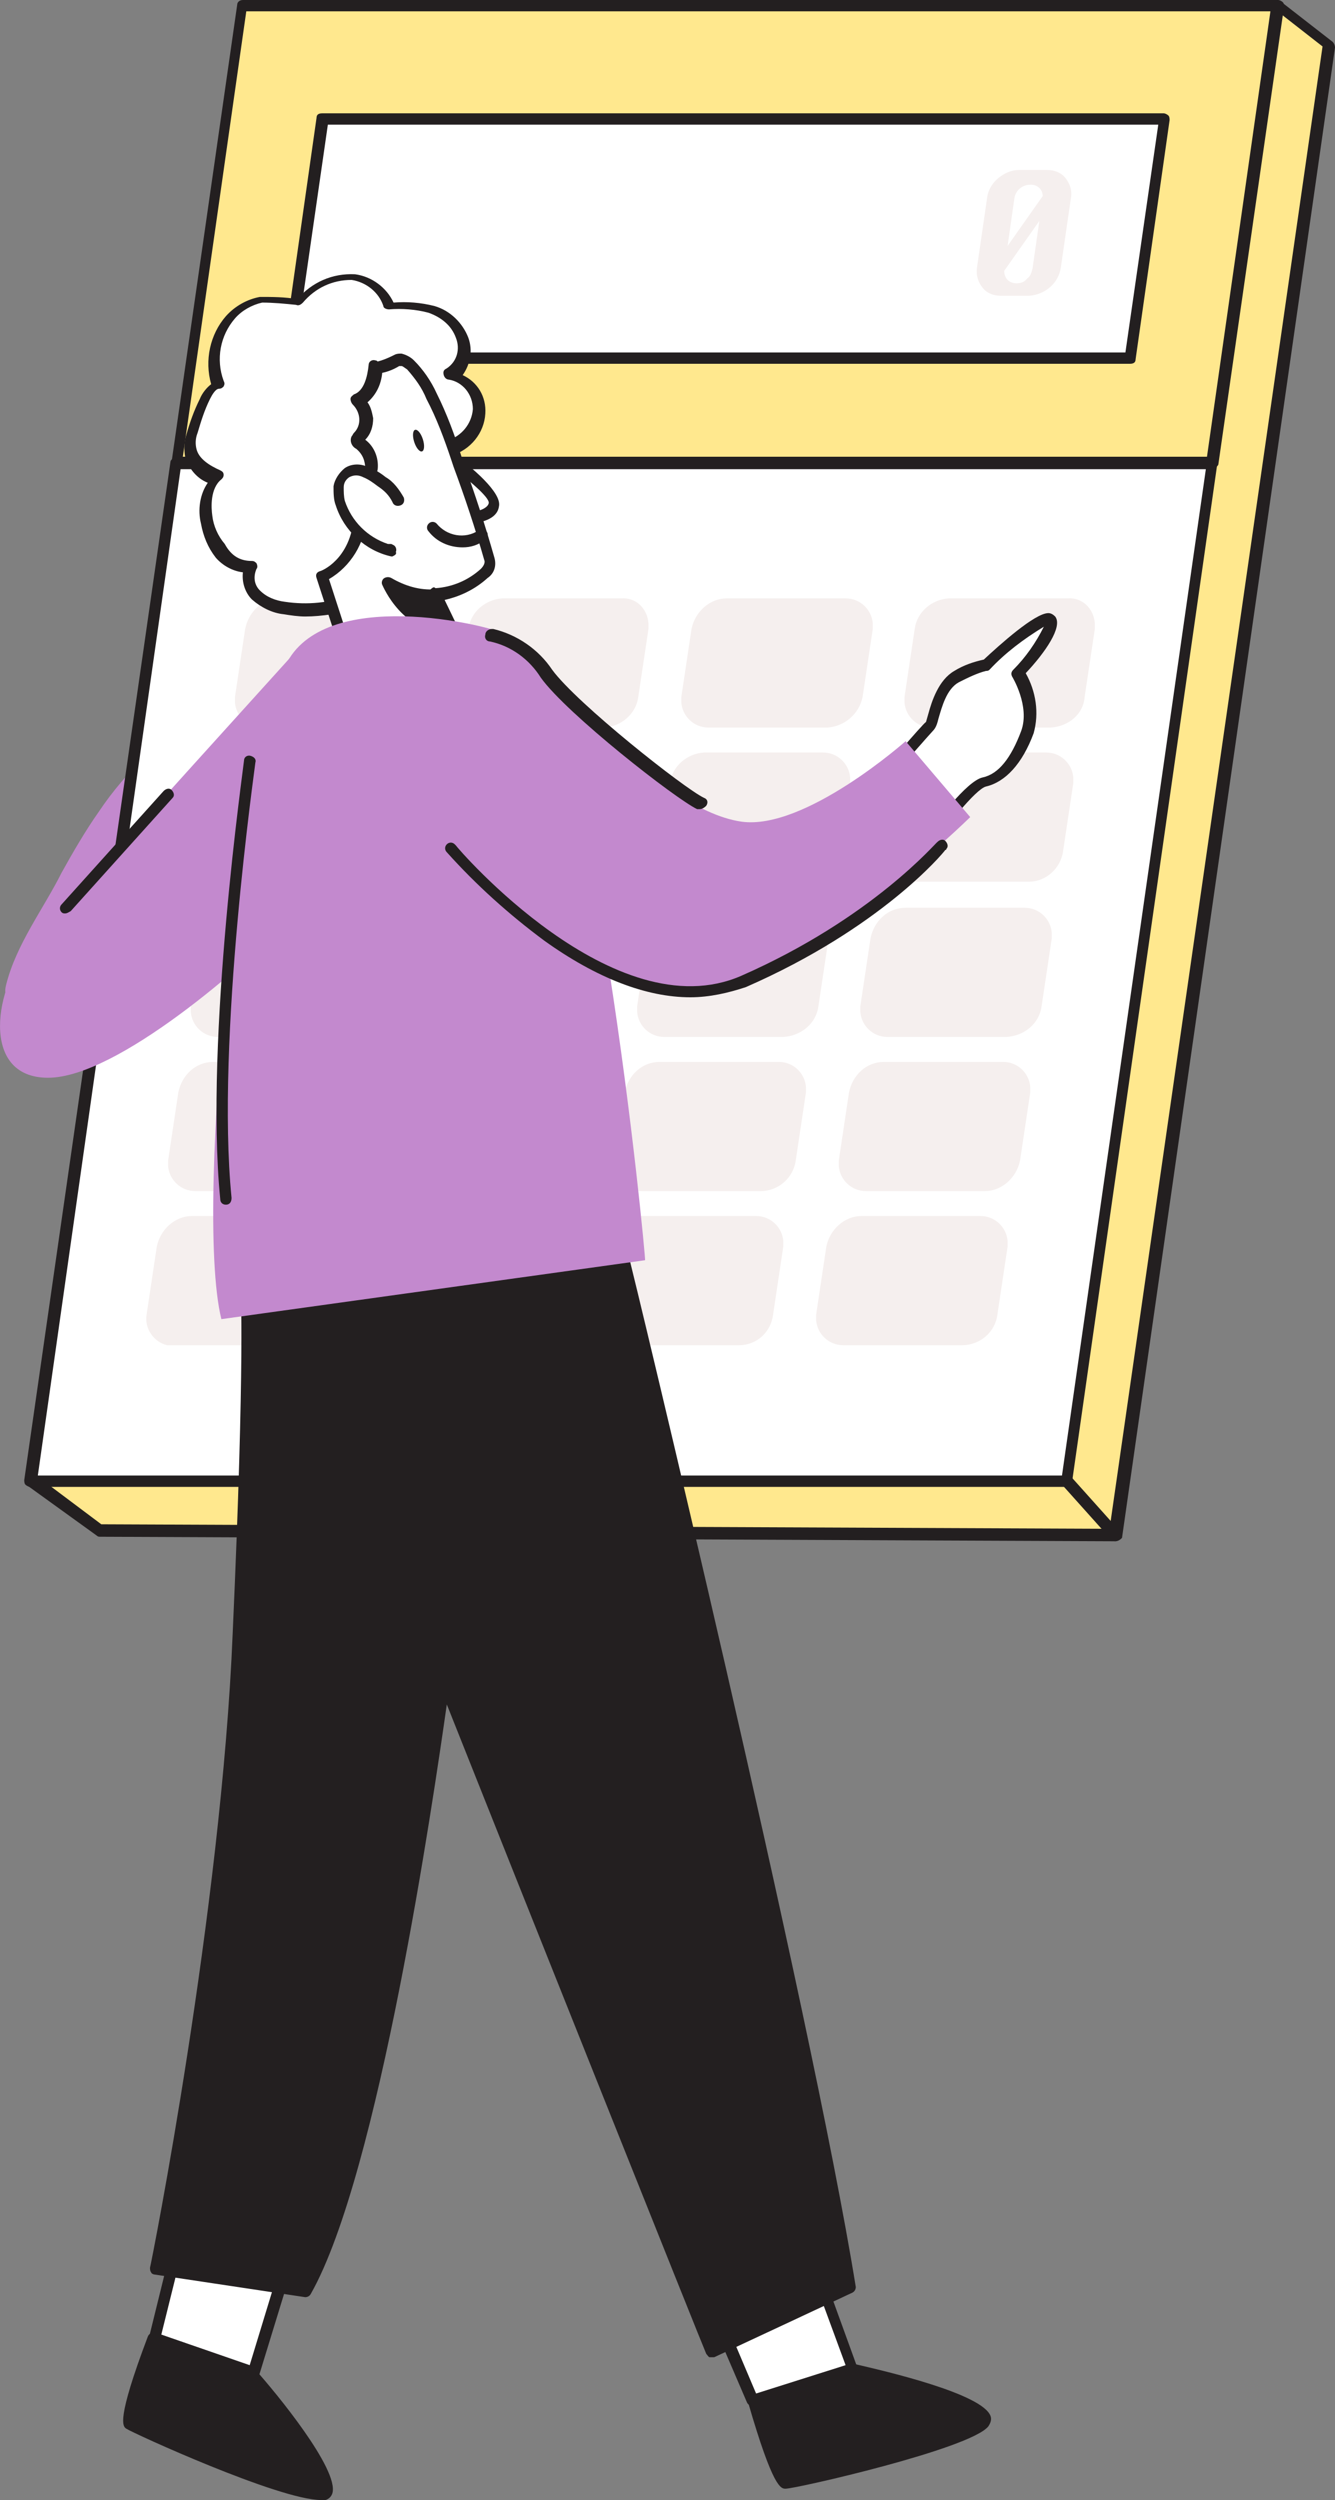 <?xml version="1.0" encoding="UTF-8"?>
<svg id="Layer_2" data-name="Layer 2" xmlns="http://www.w3.org/2000/svg" viewBox="0 0 117.84 220.6">
  <rect x="0" y="0" width="117.84" height="220.6" fill="#808080" stroke="none"/>
  <defs>
    <style>
      .cls-1 {
        fill: #f5efee;
      }

      .cls-2 {
        fill: #fff;
      }

      .cls-3 {
        fill: #ffe88e;
      }

      .cls-4 {
        fill: #c389ce;
      }

      .cls-5 {
        fill: #231f20;
      }
    </style>
  </defs>
  <g id="Layer_1-2" data-name="Layer 1">
    <g id="_551_calculator_flatline" data-name=" 551 calculator flatline">
      <path class="cls-4" d="m8.74,71.6c1.2-1.8,2.6-3.4,4.1-4.9.2-.2.4-.3.6-.4.7-.1,1.1.7,1.2,1.4.6,4.4,0,8.8-1.6,12.9-1.5,3.7-2.6,7.7-6.3,9.9-.5.4-1.1.5-1.8.5-.7-.2-1.2-.8-1.4-1.6-.5-2.5-3.6-.1-3-2.5.9-3.6,3.3-6.7,4.9-9.9,1-1.8,2.1-3.7,3.3-5.4Z"/>
      <polygon class="cls-3" points="26.34 .5 20.54 40.8 2.74 130.7 8.84 135.1 98.44 135.5 112.04 40.8 117.34 3.9 112.84 .5 26.34 .5"/>
      <path class="cls-5" d="m98.44,136h0l-89.6-.4c-.1,0-.2,0-.3-.1l-6.1-4.4c-.2-.1-.2-.3-.2-.5L20.14,40.8,25.94.5c0-.2.3-.4.5-.4h86.4c.1,0,.2,0,.3.1l4.5,3.5c.1.1.2.3.2.5l-18.8,131.5c-.1.1-.3.3-.6.3Zm-89.5-1.5l89,.4L116.74,4.1l-4.1-3.2H26.84l-5.7,39.9L3.34,130.3l5.6,4.2Z"/>
      <polygon class="cls-3" points="107.04 40.8 15.54 40.8 21.34 .5 112.84 .5 107.04 40.8"/>
      <path class="cls-5" d="m107.04,41.4H15.64c-.1,0-.3-.1-.4-.2-.1-.1-.1-.3-.1-.4L20.94.4c0-.2.2-.4.5-.4h91.4c.1,0,.3.1.4.2.1.1.1.3.1.4l-5.8,40.4c-.1.2-.3.3-.5.4Zm-90.9-1.1h90.4L112.14,1H21.74l-5.6,39.3Z"/>
      <polygon class="cls-2" points="107.04 40.8 15.54 40.8 2.74 130.7 94.14 130.7 107.04 40.8"/>
      <path class="cls-5" d="m94.14,131.2H2.64c-.1,0-.3-.1-.4-.2s-.1-.3-.1-.4L15.04,40.8c0-.2.2-.4.5-.4h91.4c.1,0,.3.1.4.2.1.1.1.3.1.4l-12.8,89.7c-.1.3-.2.4-.5.5Zm-90.8-1h90.4l12.7-88.8H15.94L3.34,130.2Z"/>
      <polygon class="cls-2" points="99.74 31.7 25.44 31.7 28.44 10.6 102.74 10.6 99.74 31.7"/>
      <path class="cls-5" d="m99.74,32.1H25.44c-.1,0-.3-.1-.4-.2-.1-.1-.1-.3-.1-.4l3-21.1c0-.3.2-.4.5-.4h74.3c.1,0,.3.1.4.2.1.1.1.3.1.4l-3,21.1c0,.3-.2.4-.5.4Zm-73.7-1h73.3l2.9-20.1H28.94l-2.9,20.1Z"/>
      <path class="cls-1" d="m33.64,64.2h-10.5c-1.3,0-2.3-1-2.4-2.2v-.5l.9-6c.3-1.5,1.5-2.7,3.1-2.7h10.5c1.3,0,2.3,1,2.3,2.3v.4l-.9,6c-.2,1.5-1.5,2.6-3,2.7Z"/>
      <path class="cls-1" d="m53.34,64.2h-10.5c-1.3,0-2.3-1-2.4-2.2v-.5l.9-6c.2-1.5,1.5-2.6,3-2.7h10.5c1.3-.1,2.3.9,2.4,2.2v.5l-.9,6c-.2,1.5-1.5,2.6-3,2.7Z"/>
      <path class="cls-1" d="m73.04,64.2h-10.5c-1.3,0-2.3-1-2.4-2.2v-.5l.9-6c.3-1.5,1.6-2.7,3.1-2.7h10.5c1.3,0,2.3,1,2.4,2.2v.5l-.9,6c-.3,1.5-1.6,2.6-3.1,2.7Z"/>
      <path class="cls-1" d="m92.74,64.2h-10.5c-1.3,0-2.3-1-2.4-2.2v-.5l.9-6c.2-1.5,1.5-2.6,3-2.7h10.5c1.3-.1,2.3.9,2.4,2.2v.5l-.9,6c-.1,1.5-1.4,2.6-3,2.7Z"/>
      <path class="cls-1" d="m31.64,77.8h-10.5c-1.3,0-2.3-1-2.4-2.2v-.5l.9-6c.2-1.5,1.5-2.6,3-2.7h10.5c1.3,0,2.3,1,2.4,2.2v.5l-.9,6c-.2,1.5-1.5,2.7-3,2.7Z"/>
      <path class="cls-1" d="m51.34,77.8h-10.5c-1.3,0-2.3-1-2.4-2.2v-.5l.9-6c.2-1.5,1.5-2.6,3-2.7h10.5c1.3,0,2.3,1,2.4,2.2v.5l-.9,6c-.2,1.5-1.4,2.7-3,2.7Z"/>
      <path class="cls-1" d="m71.14,77.8h-10.5c-1.3,0-2.3-1-2.4-2.2v-.5l.9-6c.2-1.5,1.5-2.6,3-2.7h10.5c1.3,0,2.3,1,2.4,2.2v.5l-.9,6c-.2,1.5-1.5,2.7-3,2.7Z"/>
      <path class="cls-1" d="m90.84,77.8h-10.5c-1.3,0-2.3-1-2.4-2.2v-.5l.9-6c.2-1.5,1.5-2.6,3-2.7h10.5c1.3,0,2.3,1,2.4,2.2v.5l-.9,6c-.2,1.5-1.5,2.7-3,2.7Z"/>
      <path class="cls-1" d="m29.74,91.5h-10.5c-1.3,0-2.3-1-2.4-2.2v-.5l.9-6c.2-1.5,1.5-2.6,3-2.7h10.5c1.3,0,2.3,1,2.4,2.2v.5l-.9,6c-.2,1.5-1.5,2.6-3,2.7Z"/>
      <path class="cls-1" d="m49.44,91.5h-10.5c-1.3,0-2.3-1-2.4-2.2v-.5l.9-6c.2-1.5,1.5-2.7,3.1-2.7h10.5c1.3,0,2.3,1,2.4,2.2v.5l-.9,6c-.3,1.5-1.6,2.6-3.1,2.7Z"/>
      <path class="cls-1" d="m69.14,91.5h-10.5c-1.3,0-2.3-1-2.4-2.2v-.5l.9-6c.2-1.5,1.5-2.7,3.1-2.7h10.5c1.3,0,2.3,1,2.4,2.2v.5l-.9,6c-.2,1.5-1.5,2.6-3.1,2.7Z"/>
      <path class="cls-1" d="m88.84,91.5h-10.5c-1.3,0-2.3-1-2.4-2.2v-.5l.9-6c.3-1.5,1.5-2.7,3.1-2.7h10.5c1.3,0,2.3,1,2.4,2.2v.5l-.9,6c-.2,1.5-1.5,2.6-3.1,2.7Z"/>
      <path class="cls-1" d="m27.74,105.1h-10.5c-1.3,0-2.3-1-2.4-2.2v-.5l.9-6c.3-1.5,1.5-2.7,3.1-2.7h10.5c1.3,0,2.3,1,2.4,2.2v.5l-.9,6c-.3,1.5-1.6,2.7-3.1,2.7Z"/>
      <path class="cls-1" d="m47.44,105.1h-10.5c-1.3,0-2.3-1-2.4-2.2v-.5l.9-6c.2-1.5,1.5-2.6,3-2.7h10.5c1.3,0,2.3,1,2.4,2.2v.5l-.9,6c-.2,1.5-1.4,2.6-3,2.7Z"/>
      <path class="cls-1" d="m67.14,105.1h-10.5c-1.3,0-2.3-1-2.4-2.2v-.5l.9-6c.3-1.5,1.5-2.7,3.1-2.7h10.5c1.3,0,2.3,1,2.4,2.2v.5l-.9,6c-.2,1.5-1.5,2.7-3.1,2.7Z"/>
      <path class="cls-1" d="m86.94,105.1h-10.5c-1.3,0-2.3-1-2.4-2.2v-.5l.9-6c.3-1.5,1.5-2.7,3.1-2.7h10.5c1.3,0,2.3,1,2.4,2.2v.5l-.9,6c-.3,1.5-1.6,2.7-3.1,2.7Z"/>
      <path class="cls-1" d="m47.14,107.3h-30.2c-1.5,0-2.8,1.2-3.1,2.7l-.9,6c-.2,1.2.6,2.4,1.8,2.7h30.7c1.5-.1,2.8-1.2,3-2.7l.9-6c.2-1.2-.6-2.4-1.8-2.7h-.4Z"/>
      <path class="cls-1" d="m65.24,118.7h-10.5c-1.3,0-2.3-1-2.4-2.2v-.5l.9-6c.2-1.5,1.5-2.6,3-2.7h10.5c1.3,0,2.3,1,2.4,2.2v.5l-.9,6c-.2,1.6-1.5,2.7-3,2.7Z"/>
      <path class="cls-1" d="m84.94,118.7h-10.5c-1.3,0-2.3-1-2.4-2.2v-.5l.9-6c.3-1.5,1.6-2.7,3.1-2.7h10.5c1.3,0,2.3,1,2.4,2.2v.5l-.9,6c-.2,1.6-1.6,2.7-3.1,2.7Z"/>
      <path class="cls-1" d="m89.94,15h2.5c.6,0,1.2.2,1.6.7.4.5.6,1.1.5,1.7l-.9,6.2c-.2,1.4-1.4,2.4-2.8,2.5h-2.5c-.6,0-1.2-.2-1.6-.7-.4-.5-.6-1.1-.5-1.8l.9-6.2c.1-.7.5-1.3,1-1.7s1.1-.7,1.8-.7Zm2.1,2.3c0-.6-.5-1-1-1h-.1c-.7,0-1.3.5-1.4,1.2l-.6,4.2,3.1-4.4Zm-3.4,6.6c0,.3.1.6.3.8.2.2.5.3.8.3s.7-.1.9-.4c.3-.2.4-.5.5-.9l.6-4.2-3.1,4.4Z"/>
      <path class="cls-4" d="m25.64,58s-15.4,17-22.9,25.4c-3.2,3.5-4.6,11.7,1.5,11.7s17.6-10.1,21.3-14,.1-23.1.1-23.1Z"/>
      <polygon class="cls-2" points="60.74 198.3 66.44 211.8 75.24 209 70.34 195.5 60.74 198.3"/>
      <path class="cls-5" d="m66.44,212.3c-.2,0-.4-.1-.5-.3l-5.8-13.5c-.1-.3,0-.6.3-.7h0l9.7-2.8c.3-.1.5.1.6.3l4.9,13.5v.4l-.3.3-8.7,2.8h-.2Zm-5-13.6l5.3,12.5,7.9-2.5-4.6-12.5-8.6,2.5Z"/>
      <path class="cls-5" d="m66.44,211.8s2.1,7.2,2.9,7.3,18.3-4,17.6-5.8c-.7-1.9-11.6-4.2-11.6-4.2l-8.9,2.7Z"/>
      <path class="cls-5" d="m69.34,219.6h0c-.4,0-1.1,0-3.3-7.6-.1-.3.1-.5.3-.6h0l8.8-2.8h.3c2.6.6,11.3,2.6,12,4.6.1.3,0,.6-.2.9-1.6,2-17,5.5-17.9,5.5Zm-2.2-7.5c.6,2.2,1.4,4.3,2.4,6.4,2-.2,16-3.7,16.9-5.2-.6-1-6.1-2.8-11.1-3.8l-8.2,2.6Z"/>
      <polygon class="cls-2" points="17.14 192.1 13.64 206.4 22.34 209.4 26.54 195.7 17.14 192.1"/>
      <path class="cls-5" d="m22.34,209.9h-.2l-8.7-3c-.3-.1-.4-.3-.3-.6l3.5-14.2c0-.1.1-.3.3-.3.1-.1.3-.1.4,0l9.4,3.6c.2.1.4.4.3.6l-4.2,13.7c0,.1-.1.2-.3.3,0-.1-.1-.1-.2-.1Zm-8.1-3.9l7.8,2.7,3.9-12.8-8.4-3.2-3.3,13.3Z"/>
      <path class="cls-5" d="m13.64,206.4s-2.6,7.1-2.1,7.5,17,7.9,17.6,5.9c.6-1.9-6.7-10.4-6.7-10.4l-8.8-3Z"/>
      <path class="cls-5" d="m28.34,220.6c-3.7,0-16.6-5.9-17.2-6.3-.3-.2-.9-.7,1.9-8.1.1-.3.4-.4.6-.3l8.7,3c.1,0,.2.1.2.2,1.8,2,7.4,8.8,6.8,10.9-.1.3-.3.5-.6.6,0,0-.2,0-.4,0Zm-16.4-7.1c1.7,1,15,6.7,16.7,6.1.2-1.2-3.2-5.9-6.6-9.8l-8.1-2.8c-.9,2.1-1.5,4.3-2,6.5h0Z"/>
      <path class="cls-5" d="m55.04,111.1s16,65.7,20,90.8l-12.2,5.7s-17.5-43.6-23.6-59.1c0,0-5.4,41.7-12.2,53.8l-13.3-2s6.3-31.3,7.4-56.1c1.1-24.8.7-30.6.7-30.6l33.2-2.5Z"/>
      <path class="cls-5" d="m62.84,208h-.2c-.1,0-.2-.2-.3-.3-.2-.4-16.3-40.7-22.9-57.3-1.2,8.4-6,41.4-12,52-.1.2-.3.3-.5.3l-13.3-2c-.1,0-.3-.1-.3-.2-.1-.1-.1-.3-.1-.4.1-.3,6.3-31.5,7.3-56,1.1-24.5.7-30.5.7-30.6,0-.3.2-.5.5-.5h0l33.3-2.4c.2,0,.5.1.5.4.2.7,16,66,20,90.8,0,.2-.1.4-.3.5l-12.2,5.7h-.2Zm-23.6-60.1c.2,0,.4.1.5.3,5.7,14.4,21.5,53.8,23.4,58.6l11.4-5.3c-3.9-23.9-18.4-84.3-19.8-89.9l-32.4,2.3c.1,1.9.2,9.4-.8,30.2-1,22.8-6.4,51.4-7.3,55.7l12.4,1.9c6.6-12.2,11.9-52.9,12-53.3.1-.3.3-.5.6-.5h0Z"/>
      <path class="cls-2" d="m77.94,68.7s3.7-4.2,4.1-4.6.6-3.4,2.4-4.4c.8-.5,1.7-.8,2.6-1,0,0,4.9-4.7,5.6-3.9s-2.8,4.6-2.8,4.6c0,0,1.7,2.8.8,5.2s-2.3,4.1-3.8,4.4-5.6,6.4-5.6,6.4l-3.3-6.7Z"/>
      <path class="cls-5" d="m81.24,75.9h0c-.2,0-.3-.1-.4-.3l-3.3-6.7c-.1-.2-.1-.4.1-.6.4-.4,3.7-4.3,4.1-4.6l.2-.7c.3-1.1.9-3,2.3-3.8.8-.5,1.7-.8,2.6-1,1.4-1.3,4.5-4.1,5.7-4.1.2,0,.4.1.6.3.7.9-.9,3.2-2.6,5,.9,1.6,1.2,3.5.7,5.3-1,2.7-2.5,4.3-4.2,4.7-.9.2-3.7,3.7-5.3,6.1-.2.3-.3.4-.5.4Zm-2.7-7.1l2.8,5.6c1.2-1.8,4-5.5,5.4-5.8s2.5-1.7,3.4-4.1c.8-2.2-.8-4.8-.8-4.8-.1-.2-.1-.4.1-.6,1.1-1.1,2-2.4,2.7-3.8-1.8,1.1-3.4,2.3-4.8,3.8-.1.1-.2.1-.3.1-.8.2-1.6.6-2.4,1-1.1.6-1.5,2.2-1.8,3.2-.1.4-.2.8-.5,1.1-.2.2-2.3,2.6-3.8,4.3h0Z"/>
      <path class="cls-2" d="m31.14,53c-1.9.8-4,1-6.1.6-.9-.1-1.8-.5-2.5-1.2s-.8-1.7-.4-2.5c-1,.1-2-.4-2.7-1.2-.6-.8-1-1.8-1.2-2.8-.3-1.3,0-2.7.9-3.7-1-.5-2.1-1.2-2.4-2.3-.1-.6,0-1.1.1-1.7.3-1.1.7-2.2,1.1-3.2.3-.5.6-1.1,1.2-1.1-.8-2-.4-4.4,1-6,.7-.8,1.7-1.4,2.7-1.6,1.1,0,2.3,0,3.4.2,1.1-1.5,2.9-2.3,4.8-2.2,1.4.2,2.6,1.2,3.1,2.6,1.3-.2,2.5-.1,3.8.3,1.2.4,2.2,1.3,2.7,2.5s0,2.6-1.1,3.3c1.5.2,2.6,1.6,2.6,3.1-.1,1.5-1.2,2.8-2.6,3.2-.2,0-.4.1-.6.3-.2.2-.2.5-.3.7-.2.8-1,1.1-1.3,1.8-.4,1-.8,2.1-1,3.1-.3,1-.7,2-1.1,2.9-.4,1.1-.8,2.2-1.4,3.3-.6.9-1.3.8-2.3,1.2l-.4.4Z"/>
      <path class="cls-5" d="m26.94,54.4c-.6,0-1.3-.1-1.9-.2-1-.1-2-.6-2.8-1.3-.6-.6-.9-1.5-.8-2.4-.9-.1-1.8-.6-2.4-1.3-.7-.9-1.1-1.9-1.3-3-.3-1.2-.1-2.6.6-3.6-1-.4-1.7-1.3-2-2.3-.1-.6-.1-1.3.1-1.9.3-1.1.7-2.2,1.2-3.2.2-.5.6-1,1-1.3-.6-2.1-.1-4.4,1.3-6,.8-.9,1.9-1.5,3-1.7,1.1,0,2.2,0,3.3.2,1.3-1.5,3.1-2.3,5.1-2.2,1.5.2,2.8,1.2,3.4,2.5,1.2-.1,2.4,0,3.6.3,1.4.4,2.5,1.5,3,2.8.4,1.1.2,2.3-.5,3.3,1.3.6,2.1,1.9,2,3.4-.1,1.7-1.3,3.2-3,3.7-.1,0-.2.1-.3.1-.1.1-.1.2-.1.3v.2c-.2.5-.5.9-.8,1.3-.2.2-.4.4-.5.6-.3.7-.5,1.3-.7,2-.1.4-.2.7-.3,1-.3,1-.7,2.1-1.2,3-.2.4-.3.7-.4,1.1-.2.8-.6,1.6-1,2.3-.5.6-1.1,1-1.9,1.2l-.6.2-.7.3h0c-1.3.3-2.9.6-4.4.6Zm-4.7-4.9c.2,0,.3.1.4.2.1.2.1.4,0,.5-.3.7-.2,1.4.3,1.9.6.6,1.4.9,2.2,1,2,.3,4,.1,5.8-.6h0l.7-.2c.2-.1.5-.2.7-.2.5-.1,1-.4,1.3-.8.4-.6.7-1.3.9-2,.1-.4.3-.8.4-1.2.4-.9.8-1.9,1.1-2.9.1-.3.2-.6.3-1,.2-.8.4-1.5.7-2.2.2-.3.4-.6.7-.9.3-.2.5-.5.6-.9v-.1c0-.3.2-.6.4-.8.2-.2.4-.3.7-.4,1.3-.4,2.2-1.5,2.3-2.8,0-1.3-.9-2.4-2.1-2.6-.3,0-.5-.3-.5-.6,0-.2.1-.3.3-.4.9-.6,1.2-1.7.8-2.7-.4-1.1-1.3-1.8-2.4-2.2-1.1-.3-2.4-.4-3.5-.3-.2,0-.5-.1-.5-.3-.4-1.2-1.5-2.1-2.8-2.3-1.7,0-3.2.7-4.3,2h0c-.2.2-.4.3-.6.2-1-.1-2-.2-3-.2-.9.2-1.8.7-2.4,1.4-1.3,1.5-1.7,3.6-1,5.5.1.2.1.3,0,.5-.1.1-.2.2-.4.2-.3,0-.6.5-.8.9-.5,1-.8,2-1.1,3-.2.5-.2,1-.1,1.4.2.9,1.2,1.5,2.1,1.9.2.1.3.2.3.4s-.1.3-.2.4c-1,.8-.9,2.5-.8,3.2.1.9.5,1.8,1.1,2.5.6,1.1,1.4,1.5,2.4,1.5h0Z"/>
      <path class="cls-2" d="m39.74,40.4s4.2,3.1,3.9,4.2-2.3,1.2-2.3,1.2"/>
      <path class="cls-5" d="m41.34,46.2c-.3,0-.5-.2-.5-.5s.2-.5.5-.5h0c.7,0,1.7-.3,1.8-.8s-1.8-2.1-3.8-3.6c-.2-.2-.3-.5-.1-.7s.5-.3.7-.1c1.7,1.2,4.4,3.5,4.1,4.7-.2,1.4-2.4,1.5-2.7,1.5h0Z"/>
      <path class="cls-2" d="m35.64,31.8c.3.1.6.2.8.4.8.8,1.4,1.7,1.8,2.8.9,2,1.8,4,2.4,6.1,1,2.7,1.9,5.5,2.7,8.2.5,1.8-3.9,3.4-4.9,3.2l3.2,6.5s-1.9,1.4-6.1,1c-4.2-.3-4.5-1.2-4.5-1.2l-2.6-8s3-1,3.4-5.2c0-.7,0-1.5.1-2.2.2-.8.9-1.1,1-2,.1-.8-.3-1.6-.9-2.2-.1-.1-.3-.3-.3-.4s.1-.2.2-.3c.8-.9.8-2.3-.1-3.2h0c1.1-.4,1.5-1.8,1.6-3-.1.4,1.8-.6,1.8-.6.1.1.2.1.4.1Z"/>
      <path class="cls-5" d="m36.94,60.6c-.4,0-.9,0-1.4-.1-3.9-.3-4.8-1.1-5-1.5l-2.6-8c-.1-.3,0-.5.3-.6.1,0,2.7-1,3-4.8v-.8c0-.5,0-1,.1-1.5.1-.3.3-.6.5-.9.3-.3.4-.6.4-1,0-.7-.2-1.3-.8-1.8-.4-.2-.6-.7-.4-1.1.1-.1.1-.2.2-.3.7-.7.6-1.8-.1-2.5h0c-.1-.1-.2-.3-.2-.5s.2-.3.3-.4c.9-.3,1.2-1.6,1.3-2.6h0c0-.3.3-.5.6-.4h0q.1,0,.2.1c.4-.1.9-.3,1.3-.5l.2-.1c.2-.1.4-.1.6-.1h0c.4.1.8.3,1.1.6.8.8,1.5,1.8,2,2.9.9,1.8,1.6,3.7,2.2,5.6l.2.6c1,2.7,1.9,5.5,2.7,8.3.2.7,0,1.4-.6,1.8-1.1,1-2.5,1.7-4.1,2l2.8,5.9c.1.2,0,.5-.2.6-1.2.8-2.9,1.2-4.6,1.1Zm-5.5-2.1c.1.1,1,.7,4.1.9,1.8.2,3.7,0,5.4-.7l-3-6.1c-.1-.3,0-.6.2-.7.1-.1.2-.1.3,0,1.5-.1,2.9-.7,4-1.7.3-.3.4-.6.3-.8-.8-2.8-1.7-5.5-2.7-8.2l-.2-.6c-.6-1.8-1.3-3.7-2.2-5.4-.4-1-1-1.8-1.7-2.6-.3-.2-.4-.3-.5-.3s0,0,0,0h-.2c-.5.3-1,.5-1.5.6-.1,1-.5,1.9-1.3,2.6.3.4.4.9.5,1.4,0,.7-.2,1.4-.7,1.9h0c.8.6,1.2,1.6,1.1,2.6-.1.5-.3,1.1-.6,1.5-.2.2-.3.4-.4.7-.1.4-.1.7,0,1.1v1c-.1,2.2-1.4,4.3-3.3,5.4l2.4,7.4Z"/>
      <path class="cls-2" d="m42.54,47.3c-1.4.9-3.3.6-4.4-.7"/>
      <path class="cls-5" d="m40.84,48.3c-1.2,0-2.3-.5-3-1.4-.2-.2-.2-.5,0-.7s.5-.2.7,0c.9,1.1,2.5,1.4,3.7.6.2-.2.5-.1.7.1h0c.2.2.1.5-.1.7h0c-.6.5-1.3.7-2,.7Z"/>
      <path class="cls-2" d="m35.14,44c-.3-.6-.8-1.2-1.4-1.6-.4-.4-.9-.7-1.4-.9-.5-.2-1.1-.2-1.6.1-.4.3-.7.7-.8,1.2s0,1,.1,1.5c.7,2.1,2.4,3.7,4.6,4.2l-.2-.1"/>
      <path class="cls-5" d="m34.64,49.1h-.1c-2.3-.5-4.2-2.3-4.9-4.5-.2-.5-.2-1.1-.2-1.7.1-.6.5-1.2,1-1.6.6-.4,1.4-.4,2-.1.6.2,1.1.5,1.6.9.7.4,1.2,1.1,1.6,1.8.1.3,0,.6-.3.7s-.6,0-.7-.3c-.3-.6-.7-1-1.3-1.4-.4-.3-.8-.6-1.3-.8-.4-.2-.8-.2-1.2,0-.3.2-.5.5-.5.9s0,.8.1,1.2c.6,1.8,2,3.2,3.8,3.8h.3l.2.1c.2.1.3.4.2.6.1.2-.1.3-.3.4Z"/>
      <path class="cls-5" d="m38.54,52.4c-1.5.1-2.9-.3-4.2-1,0,0,1.7,4.1,5.6,4l-1.4-3Z"/>
      <path class="cls-5" d="m39.74,55.9c-4.2,0-5.9-4.1-6-4.3-.1-.2,0-.5.2-.6s.4-.1.6,0c1.2.7,2.5,1.1,3.9,1,.2,0,.4.1.5.3l1.4,2.9c.1.2.1.3,0,.5s-.2.2-.4.2h-.2Zm-4.2-3.3c.8,1.2,2.1,2,3.5,2.3l-.9-1.8c-.9-.1-1.7-.2-2.6-.5Z"/>
      <ellipse class="cls-5" cx="36.95" cy="38.88" rx=".4" ry="1" transform="translate(-10.14 13.19) rotate(-17.84)"/>
      <path class="cls-4" d="m45.24,56.2c-1.3-.9-15.7-4.5-19.7,1.9s-8.5,48.1-6,58.3l37.4-5.2c.1-.1-4.7-50.1-11.7-55Z"/>
      <path class="cls-4" d="m43.54,76.9s7.7,10.7,17.4,10.3c9.8-.4,24.7-15.1,24.7-15.1l-5.7-6.7s-8.9,7.9-14.5,7.1c-7.7-1.1-18.3-14.4-18.3-14.4l-3.6,18.8Z"/>
      <path class="cls-5" d="m60.94,88c-3.9,0-8.3-1.7-12.9-5-3.1-2.3-6-4.9-8.6-7.8-.2-.2-.2-.5,0-.7s.5-.2.7,0l.1.1c.1.2,14,16.4,25.2,11.5,11.6-5.1,17.2-11.8,17.3-11.8.2-.2.5-.3.7-.1.2.2.3.5.1.7,0,0,0,.1-.1.1-.2.3-5.7,6.9-17.6,12.1-1.5.5-3.2.9-4.9.9Z"/>
      <path class="cls-5" d="m61.74,71.4h-.2c-1.9-.9-11.5-8.4-13.8-11.6-1-1.6-2.6-2.8-4.5-3.2-.3,0-.5-.3-.4-.6,0-.3.3-.5.6-.5h.1c2.1.5,4,1.8,5.2,3.6,2.2,3,11.7,10.5,13.4,11.3.3.1.4.4.2.7h0c-.2.2-.4.3-.6.3Z"/>
      <path class="cls-5" d="m19.94,106.3c-.3,0-.5-.2-.5-.5-1.4-14.2,2.1-38.4,2.1-38.7s.3-.5.6-.4.5.3.4.6h0c0,.2-3.5,24.4-2.1,38.4,0,.4-.2.6-.5.6h0Z"/>
      <path class="cls-5" d="m98.44,136c-.1,0-.3-.1-.4-.2l-4.3-4.8c-.2-.2-.1-.5.1-.7.2-.2.5-.1.7,0l4.3,4.8c.2.2.2.5,0,.7h0c-.1.1-.3.2-.4.2Z"/>
      <path class="cls-5" d="m5.74,80.6c-.1,0-.2,0-.3-.1-.2-.2-.2-.5,0-.7h0l9-10c.2-.2.5-.3.7-.1.2.2.3.5.1.7h0l-9,10c-.2.1-.3.2-.5.2Z"/>
    </g>
  </g>
</svg>